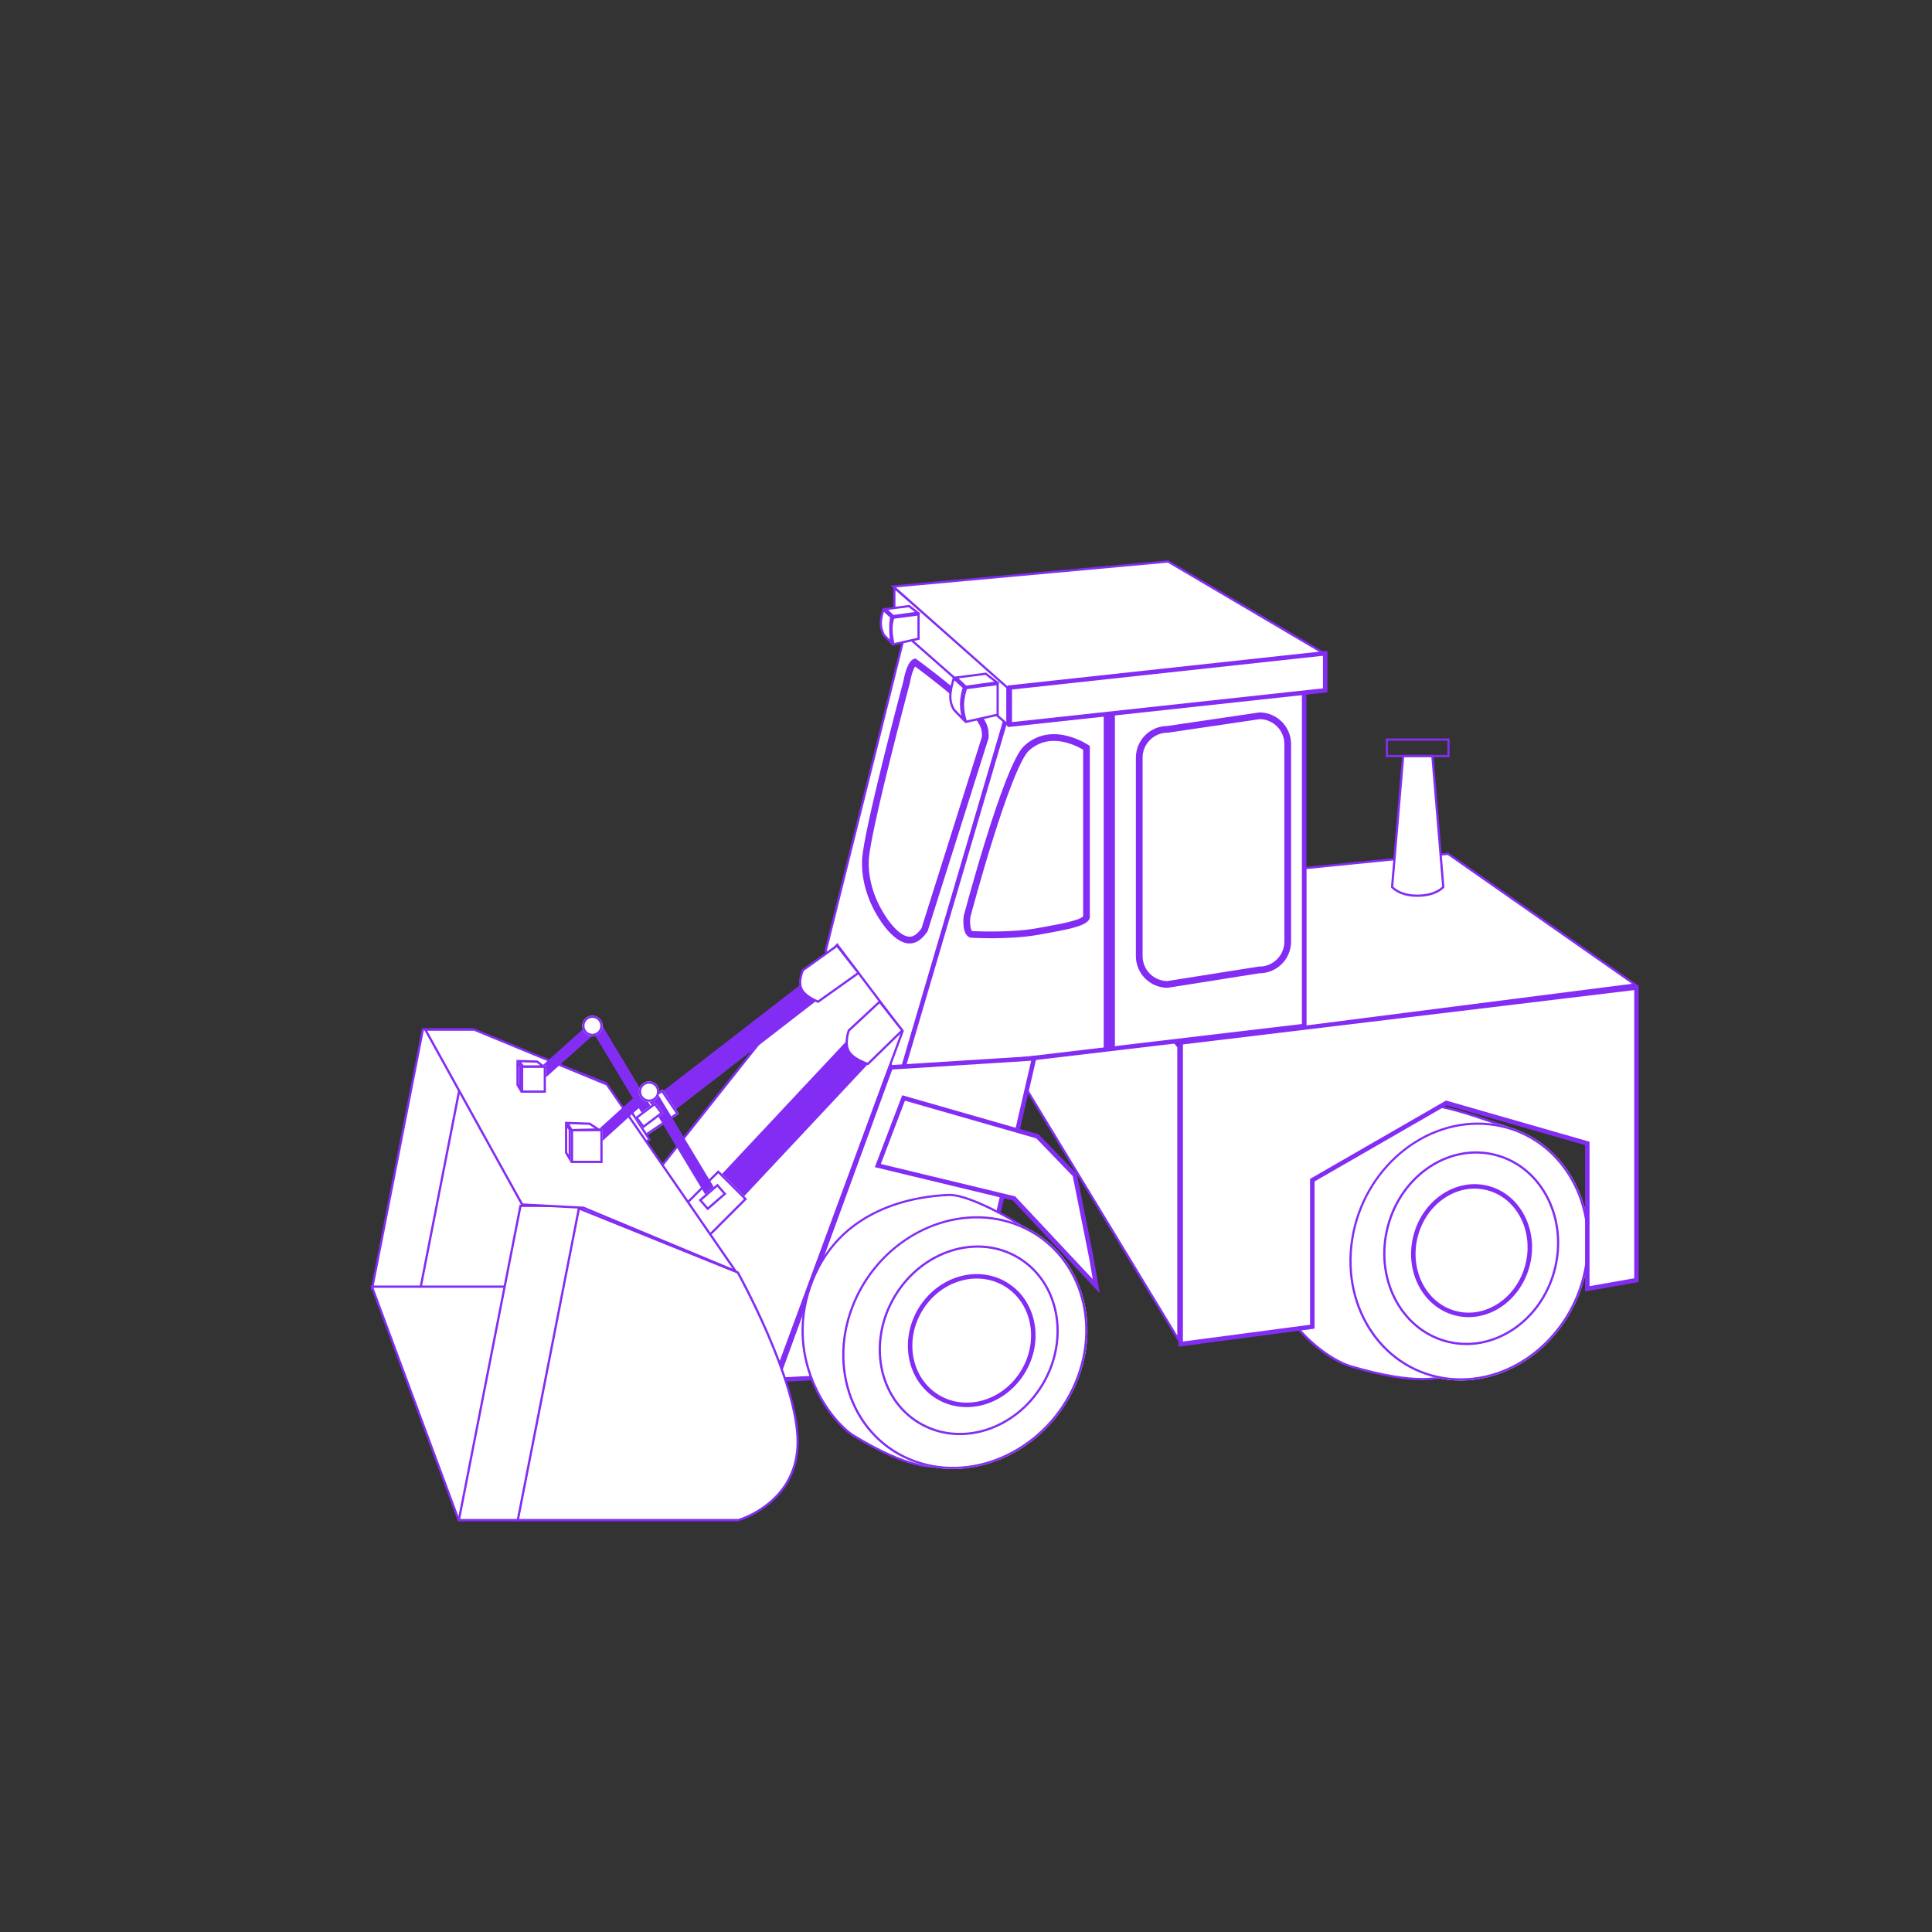 <svg xmlns="http://www.w3.org/2000/svg" xmlns:xlink="http://www.w3.org/1999/xlink" width="862" height="862" viewBox="0 0 862 862">
  <rect x="0" y="0" width="862" height="862" fill="#333333" stroke="none"/>
  <defs>
    <clipPath id="clip-Fadroma-862x862-transperant">
      <rect width="862" height="862"/>
    </clipPath>
  </defs>
  <g id="Fadroma-862x862-transperant" clip-path="url(#clip-Fadroma-862x862-transperant)">
    <g id="Group_125" data-name="Group 125" transform="translate(-981.319 178.836)">
      <g id="Group_124" data-name="Group 124" transform="translate(1146.524 71.177)">
        <g id="Path_172" data-name="Path 172" transform="translate(253.51 121.093) rotate(-17)" fill="#fff">
          <path d="M 36.148 247.919 L 0.515 107.698 L 25.163 1.652 L 74.311 123.094 L 36.148 247.919 Z" stroke="none"/>
          <path d="M 25.292 3.305 L 1.029 107.693 L 36.193 246.064 L 73.781 123.117 L 25.292 3.305 M 25.033 0 L 74.841 123.071 L 36.104 249.774 L 7.62939453125e-06 107.704 L 25.033 0 Z" stroke="none" fill="#832df4"/>
        </g>
        <g id="Path_160" data-name="Path 160" transform="translate(130.782 70.039)" fill="#fff">
          <path d="M 105.478 162.008 L 72.393 104.271 L 110.902 -50.112 L 157.504 -10.919 L 105.478 162.008 Z" stroke="none"/>
          <path d="M 111.193 -49.213 L 72.927 104.197 L 105.334 160.751 L 156.93 -10.748 L 111.193 -49.213 M 110.61 -51.01 L 158.077 -11.09 L 105.622 163.264 L 71.859 104.345 L 110.61 -51.01 Z" stroke="none" fill="#832df4"/>
        </g>
        <g id="Path_161" data-name="Path 161" transform="translate(271.157 64.444)" fill="#fff">
          <path d="M -34.118 164.558 L 14.291 -0.005 L 145.516 -19.667 L 145.516 143.311 L -34.118 164.558 Z" stroke="none"/>
          <path d="M 144.516 -18.506 L 15.071 0.89 L -32.731 163.387 L 144.516 142.423 L 144.516 -18.506 M 146.516 -20.828 L 146.516 144.2 L -35.505 165.729 L 13.512 -0.899 L 146.516 -20.828 Z" stroke="none" fill="#832df4"/>
        </g>
        <g id="Path_163" data-name="Path 163" transform="translate(167.131 20.417)" fill="#fff">
          <path d="M 117.133 52.827 L 66.696 8.447 L 66.696 -8.179 L 117.133 35.603 L 117.133 52.827 Z" stroke="none"/>
          <path d="M 116.633 51.721 L 116.633 35.831 L 67.196 -7.083 L 67.196 8.221 L 116.633 51.721 M 117.633 53.933 L 66.196 8.673 L 66.196 -9.275 L 117.633 35.375 L 117.633 53.933 Z" stroke="none" fill="#832df4"/>
        </g>
        <g id="Path_169" data-name="Path 169" transform="translate(237.972 62.321)" fill="#fff">
          <path d="M 2.664 107.106 C -0.905 107.106 -4.445 103.673 -6.787 100.793 C -9.45 97.516 -11.178 94.214 -11.195 94.181 L -11.223 94.129 L -11.254 94.079 C -11.269 94.054 -12.882 91.439 -14.394 87.321 C -15.278 84.915 -15.955 82.472 -16.408 80.061 C -16.97 77.066 -17.185 74.111 -17.046 71.279 C -16.417 58.444 1.182 -7.463 1.36 -8.127 L 1.381 -8.206 L 1.394 -8.287 C 1.397 -8.31 1.773 -10.709 2.595 -13.048 C 3.448 -15.475 4.335 -16.602 4.991 -16.911 C 7.834 -14.822 21.703 -4.53 28.97 2.701 C 32.46 6.173 34.56 8.872 35.58 11.196 C 36.438 13.15 36.433 14.658 36.426 16.404 C 36.426 16.486 36.425 16.569 36.425 16.652 L 9.341 102.478 C 8.235 104.114 7.072 105.332 5.881 106.1 C 4.833 106.777 3.78 107.106 2.664 107.106 Z" stroke="none"/>
          <path d="M 5.122 -14.95 C 4.756 -14.391 4.266 -13.413 3.772 -11.829 C 3.163 -9.88 2.879 -8.075 2.876 -8.059 L 2.851 -7.898 L 2.809 -7.74 C 2.765 -7.573 -1.69 9.094 -6.165 27.146 C -13.599 57.135 -15.37 67.738 -15.547 71.352 C -15.849 77.502 -14.336 83.109 -13.013 86.73 C -11.571 90.678 -10.03 93.205 -9.979 93.287 L -9.922 93.377 L -9.866 93.487 C -9.849 93.519 -8.146 96.761 -5.564 99.919 C -2.566 103.586 0.356 105.606 2.664 105.606 C 3.483 105.606 4.269 105.355 5.068 104.84 C 6.047 104.208 7.024 103.192 7.977 101.814 L 34.926 16.418 C 34.926 16.412 34.926 16.405 34.926 16.398 C 34.932 14.694 34.937 13.462 34.207 11.799 C 33.277 9.682 31.218 7.054 27.912 3.764 C 21.367 -2.748 9.359 -11.807 5.122 -14.95 M 5.356 -18.503 C 5.356 -18.503 21.768 -6.582 30.028 1.637 C 38.289 9.857 37.925 12.974 37.925 16.884 L 10.707 103.133 C 8.076 107.11 5.32 108.606 2.664 108.606 C -5.388 108.606 -12.526 94.873 -12.526 94.873 C -12.526 94.873 -19.182 84.206 -18.544 71.205 C -17.9 58.061 -0.089 -8.515 -0.089 -8.515 C -0.089 -8.515 1.446 -18.503 5.356 -18.503 Z" stroke="none" fill="#832df4"/>
        </g>
        <g id="Path_164" data-name="Path 164" transform="translate(218.117 -11.86)" fill="#fff">
          <path d="M 67.644 69.979 L 15.227 23.535 L 137.827 12.373 L 207.834 53.62 L 67.644 69.979 Z" stroke="none"/>
          <path d="M 137.712 12.885 L 16.424 23.928 L 67.809 69.457 L 206.298 53.296 L 137.712 12.885 M 137.942 11.86 L 209.369 53.944 L 67.48 70.502 L 14.029 23.142 L 137.942 11.86 Z" stroke="none" fill="#832df4"/>
        </g>
        <g id="Group_122" data-name="Group 122" transform="translate(258.291 40.346)">
          <path id="Path_191" data-name="Path 191" d="M0,0V150.715" transform="translate(71.437 26.74)" fill="none" stroke="#832df4" stroke-width="5"/>
          <g id="Path_165" data-name="Path 165" transform="translate(-86.612 63.862)" fill="#fff">
            <path d="M 92.818 -33.306 L 88.813 -37.474 C 88.645 -37.711 87.112 -39.971 87.112 -43.39 C 87.112 -46.26 88.178 -50.008 88.664 -51.568 L 93.19 -47.419 C 92.856 -46.455 91.935 -43.491 91.935 -40.111 C 91.935 -37.645 92.425 -35.014 92.818 -33.306 Z" stroke="none"/>
            <path d="M 88.912 -50.662 C 88.391 -48.876 87.612 -45.807 87.612 -43.39 C 87.612 -40.223 88.988 -38.101 89.2 -37.793 L 91.975 -34.904 C 91.687 -36.458 91.435 -38.326 91.435 -40.111 C 91.435 -43.251 92.213 -46.044 92.613 -47.27 L 88.912 -50.662 M 88.428 -52.463 L 93.773 -47.562 C 93.773 -47.562 92.435 -44.104 92.435 -40.111 C 92.435 -36.118 93.773 -31.589 93.773 -31.589 L 88.428 -37.153 C 88.428 -37.153 86.612 -39.562 86.612 -43.39 C 86.612 -47.217 88.428 -52.463 88.428 -52.463 Z" stroke="none" fill="#832df4"/>
          </g>
          <g id="Path_162" data-name="Path 162" transform="translate(6.42 1.154)" fill="#fff">
            <path d="M 20.611 31.779 L 20.611 15.233 L 161.338 -0.04 L 161.338 16.506 L 20.611 31.779 Z" stroke="none"/>
            <path d="M 160.338 1.074 L 21.611 16.13 L 21.611 30.664 L 160.338 15.608 L 160.338 1.074 M 162.338 -1.154 L 162.338 17.403 L 19.611 32.893 L 19.611 14.336 L 162.338 -1.154 Z" stroke="none" fill="#832df4"/>
          </g>
          <g id="Path_166" data-name="Path 166" transform="translate(7.144 35.089)" fill="#fff">
            <path d="M 0.342 -3.401 C -0.028 -4.508 -0.993 -7.692 -0.993 -10.837 C -0.993 -14.122 0.055 -17.456 0.386 -18.426 L 14.483 -20.259 L 14.483 -6.563 L 0.342 -3.401 Z" stroke="none"/>
            <path d="M 13.983 -19.69 L 0.762 -17.971 C 0.368 -16.761 -0.493 -13.777 -0.493 -10.837 C -0.493 -8.101 0.258 -5.325 0.678 -3.989 L 13.983 -6.964 L 13.983 -19.69 M 14.983 -20.828 L 14.983 -6.163 L 0.017 -2.816 C 0.017 -2.816 -1.493 -6.821 -1.493 -10.837 C -1.493 -14.854 0.017 -18.883 0.017 -18.883 L 14.983 -20.828 Z" stroke="none" fill="#832df4"/>
          </g>
          <g id="Path_167" data-name="Path 167" transform="translate(4.848 -2.386)" fill="#fff">
            <path d="M 2.575 18.432 L -1.766 14.336 L 11.483 12.63 L 16.511 16.518 L 2.575 18.432 Z" stroke="none"/>
            <path d="M 11.341 13.152 L -0.655 14.697 L 2.744 17.904 L 15.263 16.185 L 11.341 13.152 M 11.625 12.108 L 17.759 16.852 L 2.406 18.96 L -2.878 13.975 L 11.625 12.108 Z" stroke="none" fill="#832df4"/>
          </g>
        </g>
        <g id="Group_123" data-name="Group 123" transform="translate(0 19.881)">
          <g id="Path_183" data-name="Path 183" transform="translate(53.997 194.642)" fill="#fff">
            <path d="M 51.273 110.175 L -32.604 110.175 L -9.4 -5.049 L 50.996 18.698 C 51.734 20.004 57.056 29.518 62.313 41.368 C 65.62 48.823 68.254 55.729 70.143 61.895 C 72.496 69.579 73.689 76.12 73.689 81.337 C 73.689 86.51 72.513 91.242 70.193 95.401 C 68.336 98.731 65.743 101.709 62.487 104.25 C 57.233 108.35 51.904 109.99 51.273 110.175 Z" stroke="none"/>
            <path d="M -9.027 -4.365 L -31.993 109.675 L 51.201 109.675 C 52.043 109.423 57.113 107.801 62.152 103.877 C 65.362 101.377 67.917 98.45 69.746 95.176 C 72.031 91.088 73.189 86.432 73.189 81.337 C 73.189 76.17 72.004 69.68 69.666 62.046 C 67.784 55.9 65.158 49.015 61.86 41.58 C 56.782 30.133 51.642 20.868 50.647 19.099 L -9.027 -4.365 M -9.772 -5.732 L 51.343 18.298 C 51.343 18.298 74.189 58.242 74.189 81.337 C 74.189 104.431 51.343 110.675 51.343 110.675 L -33.214 110.675 L -9.772 -5.732 Z" stroke="none" fill="#832df4"/>
          </g>
          <g id="Path_165-2" data-name="Path 165" transform="translate(140.315 53.816)" fill="#fff">
            <path d="M 92.091 -37.02 L 88.83 -40.414 C 88.636 -40.777 87.477 -43.051 87.477 -45.73 C 87.477 -47.904 88.233 -50.404 88.639 -51.587 L 92.174 -48.347 C 92.018 -47.707 91.704 -46.103 91.704 -43.596 C 91.704 -41.48 91.933 -38.691 92.091 -37.02 Z" stroke="none"/>
            <path d="M 88.873 -50.694 C 88.476 -49.414 87.977 -47.461 87.977 -45.73 C 87.977 -43.284 88.995 -41.18 89.239 -40.71 L 91.466 -38.393 C 91.334 -39.987 91.204 -41.968 91.204 -43.596 C 91.204 -45.827 91.451 -47.372 91.622 -48.174 L 88.873 -50.694 M 88.424 -52.463 L 92.735 -48.51 C 92.735 -48.51 92.204 -46.816 92.204 -43.596 C 92.204 -40.375 92.735 -35.629 92.735 -35.629 L 88.424 -40.116 C 88.424 -40.116 86.977 -42.643 86.977 -45.73 C 86.977 -48.816 88.424 -52.463 88.424 -52.463 Z" stroke="none" fill="#832df4"/>
          </g>
          <g id="Path_166-2" data-name="Path 166" transform="translate(233.038 24.489)" fill="#fff">
            <path d="M 0.391 -6.899 C 0.134 -8.101 -0.497 -11.311 -0.497 -13.827 C -0.497 -16.308 0.116 -18.156 0.364 -18.801 L 11.581 -20.259 L 11.581 -9.401 L 0.391 -6.899 Z" stroke="none"/>
            <path d="M 11.081 -19.69 L 0.728 -18.344 C 0.459 -17.57 0.003 -15.944 0.003 -13.827 C 0.003 -11.646 0.489 -8.921 0.777 -7.498 L 11.081 -9.802 L 11.081 -19.69 M 12.081 -20.828 L 12.081 -9.001 L 0.011 -6.302 C 0.011 -6.302 -0.997 -10.587 -0.997 -13.827 C -0.997 -17.066 0.011 -19.259 0.011 -19.259 L 12.081 -20.828 Z" stroke="none" fill="#832df4"/>
          </g>
          <g id="Path_167-2" data-name="Path 167" transform="translate(231.741 -12.108)" fill="#fff">
            <path d="M 1.553 17.106 L -1.766 13.975 L 8.676 12.63 L 12.517 15.6 L 1.553 17.106 Z" stroke="none"/>
            <path d="M 8.535 13.152 L -0.655 14.336 L 1.722 16.578 L 11.269 15.267 L 8.535 13.152 M 8.818 12.108 L 13.766 15.933 L 1.383 17.634 L -2.878 13.613 L 8.818 12.108 Z" stroke="none" fill="#832df4"/>
          </g>
          <g id="Path_176" data-name="Path 176" transform="translate(-8.197 194.884)" fill="#fff">
            <path d="M 176.958 181.635 L 125.376 71.627 L 216.52 -43.251 L 245.687 -4.675 L 176.958 181.635 Z" stroke="none"/>
            <path d="M 176.903 180.339 L 245.124 -4.592 L 216.511 -42.434 L 125.961 71.695 L 176.903 180.339 M 177.014 182.93 L 124.792 71.558 L 216.53 -44.067 L 246.251 -4.759 L 177.014 182.93 Z" stroke="none" fill="#832df4"/>
          </g>
          <g id="Path_178" data-name="Path 178" transform="translate(0.192 190.419)" fill="#fff">
            <path d="M 22.164 114.624 L 0.608 114.624 L 23.3 -1.102 L 44.857 -1.102 L 22.164 114.624 Z" stroke="none"/>
            <path d="M 23.712 -0.602 L 1.215 114.124 L 21.753 114.124 L 44.249 -0.602 L 23.712 -0.602 M 22.889 -1.602 L 45.464 -1.602 L 22.576 115.124 L -7.62939453125e-06 115.124 L 22.889 -1.602 Z" stroke="none" fill="#832df4"/>
          </g>
          <g id="Path_179" data-name="Path 179" transform="translate(9.476 323.623)" fill="#fff">
            <path d="M 153.612 84.696 L 29.972 84.696 L -8.757 -19.452 L 83.905 -19.452 L 153.612 84.696 Z" stroke="none"/>
            <path d="M -8.037 -18.952 L 30.32 84.196 L 152.676 84.196 L 83.638 -18.952 L -8.037 -18.952 M -9.476 -19.952 L 84.172 -19.952 L 154.549 85.196 L 29.625 85.196 L -9.476 -19.952 Z" stroke="none" fill="#832df4"/>
          </g>
          <g id="Path_177" data-name="Path 177" transform="translate(201.522 210.457)" fill="#fff">
            <path d="M -20.233 135.315 L 30.65 -4.127 L 94.627 -8.167 L 62.529 131 L -20.233 135.315 Z" stroke="none"/>
            <path d="M 93.351 -7.084 L 31.365 -3.17 L -18.776 134.238 L 61.725 130.041 L 93.351 -7.084 M 95.903 -9.249 L 63.334 131.96 L -21.691 136.392 L 29.934 -5.084 L 95.903 -9.249 Z" stroke="none" fill="#832df4"/>
          </g>
          <g id="Path_182" data-name="Path 182" transform="translate(98.215 274.223)" fill="#fff">
            <path d="M 66.059 134.097 L -32.607 134.097 L -5.299 -5.042 L 65.779 23.633 C 66.58 25.088 72.877 36.616 79.095 51 C 82.983 59.991 86.079 68.32 88.299 75.758 C 91.067 85.032 92.471 92.929 92.471 99.23 C 92.471 105.487 91.084 111.211 88.349 116.242 C 86.159 120.269 83.104 123.868 79.267 126.94 C 73.055 131.913 66.756 133.888 66.059 134.097 Z" stroke="none"/>
            <path d="M -4.924 -4.352 L -31.999 133.597 L 65.985 133.597 C 66.925 133.309 72.999 131.326 78.983 126.526 C 82.76 123.497 85.767 119.95 87.92 115.984 C 90.608 111.031 91.971 105.395 91.971 99.23 C 91.971 92.978 90.575 85.131 87.822 75.906 C 85.608 68.488 82.519 60.178 78.64 51.207 C 72.613 37.265 66.511 26.007 65.426 24.03 L -4.924 -4.352 M -5.673 -5.732 L 66.13 23.236 C 66.13 23.236 92.971 71.389 92.971 99.23 C 92.971 127.07 66.13 134.597 66.13 134.597 L -33.214 134.597 L -5.673 -5.732 Z" stroke="none" fill="#832df4"/>
          </g>
          <g id="Path_185" data-name="Path 185" transform="translate(38.919 269.213)" fill="#fff">
            <path d="M 26.899 139.107 L 0.608 139.107 L 28.101 -1.102 L 54.393 -1.102 L 26.899 139.107 Z" stroke="none"/>
            <path d="M 28.512 -0.602 L 1.215 138.607 L 26.488 138.607 L 53.785 -0.602 L 28.512 -0.602 M 27.689 -1.602 L 55 -1.602 L 27.311 139.607 L 0 139.607 L 27.689 -1.602 Z" stroke="none" fill="#832df4"/>
          </g>
          <path id="Path_186" data-name="Path 186" d="M2.723,0H64.879L85.652,12l17.16,33.234,5.694,11.785L62.447,29.494,0,32.152Z" transform="translate(235.323 219.237) rotate(16)" fill="#fff" stroke="#832df4" stroke-width="2"/>
        </g>
        <g id="Path_174" data-name="Path 174" transform="matrix(0.966, 0, -0.058, 0.974, 402.346, 240.77)" fill="#fff">
          <path d="M 77.018 127.861 C 73.171 127.861 68.708 127.453 63.753 126.648 C 57.619 125.651 50.696 124.037 43.175 121.852 C 39.562 120.726 34.929 118.3 30.464 115.194 C 25.055 111.432 19.95 106.751 15.701 101.659 C 10.556 95.493 6.648 88.763 4.085 81.658 C 1.091 73.355 -0.036 64.577 0.738 55.566 C 1.136 50.923 2.053 46.446 3.464 42.26 C 4.768 38.392 6.525 34.677 8.685 31.218 C 12.453 25.187 17.546 19.759 23.825 15.085 C 28.723 11.439 34.355 8.237 40.564 5.568 C 44.629 3.822 48.778 2.361 53.25 1.102 C 54.67 0.703 56.537 0.5 58.799 0.5 C 64.285 0.5 72.147 1.674 82.167 3.991 C 90.722 5.968 106.768 11.6 109.529 12.577 L 86.459 126.562 C 85.74 126.871 82.971 127.861 77.018 127.861 Z" stroke="none"/>
          <path d="M 58.799 1 C 56.583 1 54.762 1.196 53.385 1.584 C 48.935 2.836 44.806 4.29 40.762 6.028 C 34.588 8.681 28.99 11.863 24.124 15.486 C 17.895 20.123 12.843 25.505 9.109 31.483 C 6.969 34.909 5.229 38.589 3.938 42.419 C 2.54 46.568 1.631 51.006 1.236 55.609 C 0.469 64.547 1.586 73.254 4.556 81.488 C 7.098 88.539 10.978 95.217 16.085 101.339 C 20.306 106.397 25.377 111.047 30.75 114.784 C 35.172 117.86 39.753 120.261 43.319 121.373 C 50.818 123.552 57.72 125.161 63.833 126.154 C 68.761 126.955 73.198 127.361 77.018 127.361 C 82.358 127.361 85.076 126.557 86.022 126.199 L 108.953 12.904 C 105.292 11.614 90.23 6.367 82.054 4.478 C 72.071 2.17 64.247 1 58.799 1 M 58.799 0 C 65.31 0 74.202 1.636 82.279 3.504 C 91.75 5.692 110.106 12.251 110.106 12.251 L 86.899 126.907 C 86.899 126.907 84.31 128.361 77.018 128.361 C 70.273 128.361 59.504 127.118 43.031 122.33 C 29.531 118.129 -3.108 94.532 0.239 55.523 C 3.587 16.515 41.366 3.927 53.114 0.621 C 54.651 0.189 56.588 0 58.799 0 Z" stroke="none" fill="#832df4"/>
        </g>
        <g id="Ellipse_5" data-name="Ellipse 5" transform="matrix(0.965, 0.101, -0.152, 0.968, 446.616, 245.593)" fill="#fff" stroke="#832df4" stroke-width="1">
          <ellipse cx="54.622" cy="59.173" rx="54.622" ry="59.173" stroke="none"/>
          <ellipse cx="54.622" cy="59.173" rx="54.122" ry="58.673" fill="none"/>
        </g>
        <g id="Path_168" data-name="Path 168" transform="translate(289.434 72.128) rotate(16)" fill="#fff">
          <path d="M 5.585 96.969 C 4.255 96.856 3.292 95.16 2.711 93.729 C 2.021 92.028 1.71 90.281 1.644 89.883 C 1.615 88.431 1.298 71.646 1.713 53.87 C 1.966 43.019 2.438 33.932 3.116 26.859 C 4.149 16.074 5.478 11.969 6.411 10.425 C 8.387 7.153 11.06 4.747 14.355 3.274 C 16.987 2.097 20.026 1.5 23.387 1.5 C 27.356 1.5 30.705 2.336 32.116 2.749 L 52.809 74.915 L 52.835 75.005 L 52.873 75.092 C 52.95 75.272 53.131 75.694 52.513 76.558 C 51.944 77.353 50.869 78.283 49.317 79.323 C 46.133 81.457 41.297 83.841 35.698 86.602 C 35.146 86.874 34.586 87.15 34.019 87.43 C 22.865 92.941 7.433 96.548 5.585 96.969 Z" stroke="none"/>
          <path d="M 23.387 3 C 20.238 3 17.405 3.553 14.968 4.643 C 11.957 5.989 9.51 8.196 7.695 11.2 C 6.997 12.355 5.669 15.943 4.609 26.998 C 3.935 34.033 3.465 43.083 3.213 53.895 C 2.807 71.276 3.102 87.713 3.142 89.743 C 3.227 90.232 3.521 91.751 4.118 93.205 C 4.708 94.645 5.285 95.268 5.585 95.43 C 8.45 94.764 22.853 91.274 33.355 86.085 C 33.922 85.805 34.482 85.529 35.035 85.256 C 39.826 82.894 43.964 80.853 47.026 79.001 C 48.524 78.094 49.679 77.279 50.459 76.577 C 51.072 76.025 51.32 75.665 51.415 75.495 L 51.367 75.328 L 30.907 3.974 C 29.315 3.565 26.547 3 23.387 3 M 23.387 -7.62939453125e-06 C 28.951 -7.62939453125e-06 33.336 1.561 33.336 1.561 L 54.251 74.501 C 55.968 78.506 46.815 82.781 34.684 88.775 C 22.552 94.768 5.725 98.475 5.725 98.475 C 1.368 98.475 0.147 90.015 0.147 90.015 C 0.147 90.015 -1.336 20.349 5.127 9.649 C 9.831 1.862 17.312 -7.62939453125e-06 23.387 -7.62939453125e-06 Z" stroke="none" fill="#832df4"/>
        </g>
        <g id="Path_170" data-name="Path 170" transform="translate(347.363 72.595)" fill="#fff">
          <path d="M 8.274 116.62 C 4.935 116.591 1.8 115.277 -0.564 112.912 C -2.956 110.521 -4.273 107.341 -4.273 103.96 L -4.273 15.452 C -4.273 12.07 -2.956 8.891 -0.564 6.499 C 1.827 4.108 5.007 2.791 8.389 2.791 L 8.499 2.791 L 8.608 2.775 L 49.426 -3.249 C 52.768 -3.222 55.906 -1.908 58.272 0.458 C 60.663 2.85 61.98 6.029 61.98 9.411 L 61.98 97.478 C 61.98 100.86 60.663 104.039 58.272 106.431 C 55.88 108.822 52.701 110.139 49.319 110.139 L 49.201 110.139 L 49.084 110.157 L 8.274 116.62 Z" stroke="none"/>
          <path d="M 49.526 -1.748 L 8.827 4.259 L 8.609 4.291 L 8.389 4.291 C 5.407 4.291 2.605 5.452 0.496 7.56 C -1.612 9.668 -2.773 12.471 -2.773 15.452 L -2.773 103.96 C -2.773 106.941 -1.612 109.744 0.496 111.852 C 2.552 113.907 5.268 115.062 8.166 115.119 L 48.85 108.676 L 49.083 108.639 L 49.319 108.639 C 52.3 108.639 55.103 107.478 57.211 105.37 C 59.319 103.262 60.48 100.459 60.48 97.478 L 60.48 9.411 C 60.48 6.43 59.319 3.627 57.211 1.519 C 55.152 -0.54 52.43 -1.695 49.526 -1.748 M 49.319 -4.75 C 57.14 -4.75 63.48 1.59 63.48 9.411 L 63.48 97.478 C 63.48 105.299 57.14 111.639 49.319 111.639 L 8.389 118.121 C 0.568 118.121 -5.773 111.781 -5.773 103.96 L -5.773 15.452 C -5.773 7.631 0.568 1.291 8.389 1.291 L 49.319 -4.75 Z" stroke="none" fill="#832df4"/>
        </g>
        <path id="Path_180" data-name="Path 180" d="M45.256.186-39.818,91" transform="translate(186.795 203.642)" fill="none" stroke="#832df4" stroke-width="14"/>
        <path id="Path_181" data-name="Path 181" d="M152.224,1.057,59.215,73.007" transform="translate(60.72 178.364)" fill="none" stroke="#832df4" stroke-width="10"/>
        <g id="Path_171" data-name="Path 171" transform="translate(360.579 217.979)" fill="#fff">
          <path d="M 1 131.695 L 1 -2.885 L 204.353 -27.373 L 204.353 103.168 L 182.422 107.038 L 182.422 42.917 L 182.422 42.164 L 181.698 41.956 L 119.933 24.232 L 119.526 24.115 L 119.158 24.326 L 60.227 58.278 L 59.726 58.566 L 59.726 59.144 L 59.726 123.941 L 1 131.695 Z" stroke="none"/>
          <path d="M 203.353 -26.245 L 2 -1.998 L 2 130.554 L 58.726 123.064 L 58.726 59.144 L 58.726 57.989 L 59.728 57.412 L 118.659 23.46 L 119.394 23.036 L 120.209 23.27 L 181.974 40.995 L 183.422 41.41 L 183.422 42.917 L 183.422 105.846 L 203.353 102.329 L 203.353 -26.245 M 205.353 -28.501 L 205.353 104.007 L 181.422 108.23 L 181.422 42.917 L 119.658 25.193 L 60.726 59.144 L 60.726 124.818 L -1.52587890625e-05 132.836 L -1.52587890625e-05 -3.772 L 205.353 -28.501 Z" stroke="none" fill="#832df4"/>
        </g>
        <g id="Rectangle_9" data-name="Rectangle 9" transform="translate(130.936 296.402) rotate(-45)" fill="#fff" stroke="#832df4" stroke-width="1">
          <rect width="34.391" height="18.207" stroke="none"/>
          <rect x="0.5" y="0.5" width="33.391" height="17.207" fill="none"/>
        </g>
        <g id="Rectangle_10" data-name="Rectangle 10" transform="translate(108.535 250.764) rotate(-34)" fill="#fff" stroke="#832df4" stroke-width="1">
          <rect width="26.299" height="13.15" stroke="none"/>
          <rect x="0.5" y="0.5" width="25.299" height="12.15" fill="none"/>
        </g>
        <line id="Line_3" data-name="Line 3" x2="18.207" y2="28.322" transform="translate(110.183 265.875) rotate(-11)" fill="none" stroke="#832df4" stroke-width="7" opacity="0.996"/>
        <g id="Path_188" data-name="Path 188" transform="matrix(0.839, -0.545, 0.545, 0.839, 89.437, 260.646)" fill="#fff">
          <path d="M 30.64 17.241 L 5.878 17.241 C 5.592 17.14 4.366 16.657 3.17 15.463 C 2.377 14.671 1.75 13.724 1.306 12.646 C 0.747 11.289 0.476 9.717 0.502 7.974 C 0.527 6.24 0.826 4.768 1.389 3.6 C 1.83 2.686 2.434 1.954 3.185 1.424 C 4.475 0.513 5.782 0.5 5.795 0.5 L 30.64 0.5 L 30.64 9.371 L 30.64 17.241 Z" stroke="none"/>
          <path d="M 5.797 1 C 5.763 1.001 4.584 1.029 3.434 1.861 C 1.863 2.996 1.045 5.055 1.002 7.982 C 0.958 10.975 1.794 13.361 3.489 15.074 C 4.535 16.133 5.612 16.605 5.967 16.741 L 30.14 16.741 L 30.14 9.371 L 30.14 1 L 5.797 1 M 5.795 1.9073486328125e-06 C 5.796 1.9073486328125e-06 5.796 3.814697265625e-06 5.796 3.814697265625e-06 L 31.14 3.814697265625e-06 L 31.14 9.371 L 31.14 17.741 L 5.796 17.741 C 5.796 17.741 -0.116 15.968 0.002 7.967 C 0.118 0.034 5.699 1.9073486328125e-06 5.795 1.9073486328125e-06 Z" stroke="none" fill="#832df4"/>
        </g>
      </g>
      <g id="Path_173" data-name="Path 173" transform="translate(1599.742 202.484)" fill="#fff">
        <path d="M -35.971 76.749 L -35.971 5.99 L 27.644 -0.383 L 111.045 57.946 L -35.971 76.749 Z" stroke="none"/>
        <path d="M 27.51 0.133 L -35.471 6.442 L -35.471 76.181 L 109.698 57.614 L 27.51 0.133 M 27.779 -0.899 L 112.392 58.277 L -36.471 77.317 L -36.471 5.537 L 27.779 -0.899 Z" stroke="none" fill="#832df4"/>
      </g>
      <g id="Ellipse_6" data-name="Ellipse 6" transform="matrix(0.966, 0.259, -0.259, 0.966, 1611.379, 325.984)" fill="#fff" stroke="#832df4" stroke-width="1">
        <ellipse cx="38.943" cy="43.495" rx="38.943" ry="43.495" stroke="none"/>
        <ellipse cx="38.943" cy="43.495" rx="38.443" ry="42.995" fill="none"/>
      </g>
      <g id="Path_175" data-name="Path 175" transform="matrix(0.941, 0.235, -0.289, 0.932, 1358.826, 341.783)" fill="#fff">
        <path d="M 70.878 124.363 C 67.341 124.363 63.237 123.966 58.681 123.184 C 53.039 122.214 46.67 120.645 39.752 118.52 C 36.432 117.427 32.174 115.07 28.069 112.052 C 23.093 108.393 18.397 103.842 14.489 98.891 C 9.754 92.893 6.158 86.348 3.8 79.436 C 1.044 71.359 0.007 62.818 0.719 54.051 C 1.425 45.351 3.886 37.381 8.033 30.364 C 11.499 24.5 16.185 19.222 21.96 14.677 C 26.465 11.132 31.644 8.019 37.355 5.425 C 41.093 3.727 44.91 2.307 49.022 1.084 C 50.324 0.696 52.036 0.5 54.111 0.5 C 59.154 0.5 66.385 1.642 75.601 3.894 C 83.452 5.812 98.165 11.268 100.757 12.238 L 79.526 123.111 C 78.852 123.415 76.309 124.363 70.878 124.363 Z" stroke="none"/>
        <path d="M 54.111 1 C 52.084 1 50.42 1.189 49.165 1.563 C 45.074 2.78 41.279 4.192 37.562 5.88 C 31.888 8.458 26.742 11.55 22.269 15.07 C 16.543 19.576 11.898 24.807 8.464 30.618 C 4.355 37.57 1.917 45.467 1.217 54.091 C 0.511 62.789 1.539 71.262 4.273 79.275 C 6.613 86.132 10.182 92.628 14.881 98.581 C 18.763 103.498 23.425 108.017 28.365 111.649 C 32.427 114.635 36.632 116.966 39.903 118.044 C 46.799 120.162 53.146 121.726 58.766 122.691 C 63.294 123.469 67.369 123.863 70.878 123.863 C 75.717 123.863 78.201 123.103 79.086 122.754 L 100.186 12.558 C 96.756 11.281 82.974 6.21 75.482 4.38 C 66.305 2.137 59.114 1 54.111 1 M 54.111 -7.62939453125e-06 C 60.103 -7.62939453125e-06 68.286 1.592 75.719 3.408 C 84.435 5.537 101.327 11.917 101.327 11.917 L 79.971 123.449 C 79.971 123.449 77.588 124.863 70.878 124.863 C 64.671 124.863 54.76 123.654 39.6 118.997 C 27.177 114.91 -2.86 91.956 0.22 54.01 C 3.301 16.065 38.068 3.82 48.88 0.604 C 50.294 0.184 52.076 -7.62939453125e-06 54.111 -7.62939453125e-06 Z" stroke="none" fill="#832df4"/>
      </g>
      <g id="Ellipse_7" data-name="Ellipse 7" transform="matrix(0.912, 0.332, -0.382, 0.902, 1384.586, 348.691)" fill="#fff" stroke="#832df4" stroke-width="1">
        <ellipse cx="54.622" cy="59.173" rx="54.622" ry="59.173" stroke="none"/>
        <ellipse cx="54.622" cy="59.173" rx="54.122" ry="58.673" fill="none"/>
      </g>
      <g id="Ellipse_8" data-name="Ellipse 8" transform="matrix(0.856, 0.514, -0.515, 0.857, 1402.591, 361.87)" fill="#fff" stroke="#832df4" stroke-width="1">
        <ellipse cx="38.943" cy="43.495" rx="38.943" ry="43.495" stroke="none"/>
        <ellipse cx="38.943" cy="43.495" rx="38.443" ry="42.995" fill="none"/>
      </g>
      <g id="Path_184" data-name="Path 184" transform="translate(1193.27 282.377)" fill="#fff">
        <path d="M 116.241 105.937 L 48.419 77.676 L 48.34 77.643 L 48.253 77.639 L 21.018 76.21 L -22.171 -1.809 L -0.351 -1.809 L 58.821 22.627 L 116.241 105.937 Z" stroke="none"/>
        <path d="M -21.322 -1.309 L 21.321 75.725 L 48.28 77.139 L 48.452 77.148 L 48.612 77.215 L 114.865 104.822 L 58.494 23.032 L -0.451 -1.309 L -21.322 -1.309 M -23.019 -2.309 L -0.252 -2.309 L 59.149 22.221 L 117.616 107.052 L 48.227 78.138 L 20.715 76.695 L -23.019 -2.309 Z" stroke="none" fill="#832df4"/>
      </g>
      <g id="Path_189" data-name="Path 189" transform="translate(1353.142 279.328) rotate(-30)" fill="#fff">
        <path d="M 5.1 22.019 C 4.201 21.027 0.5 16.71 0.5 12.918 C 0.5 8.974 4.523 5.378 5.165 4.83 L 23.506 0.609 L 25.815 16.75 L 5.1 22.019 Z" stroke="none"/>
        <path d="M 23.088 1.219 L 5.397 5.29 C 5.036 5.605 4.145 6.422 3.254 7.555 C 2.225 8.862 1 10.853 1 12.918 C 1 14.573 1.788 16.632 3.28 18.871 C 4.047 20.021 4.823 20.952 5.27 21.46 L 25.256 16.376 L 23.088 1.219 M 23.924 -1.9073486328125e-06 L 26.373 17.124 L 4.935 22.577 C 4.935 22.577 0 17.47 0 12.918 C 0 8.366 4.935 4.37 4.935 4.37 L 23.924 -1.9073486328125e-06 Z" stroke="none" fill="#832df4"/>
      </g>
      <g id="Path_190" data-name="Path 190" transform="matrix(0.899, -0.438, 0.438, 0.899, 1333.655, 252.765)" fill="#fff">
        <path d="M 4.685 19.333 C 3.869 18.433 0.5 14.505 0.5 11.061 C 0.5 7.519 4.081 4.283 4.72 3.734 L 23.228 0.574 L 26.48 15.698 L 4.685 19.333 Z" stroke="none"/>
        <path d="M 22.84 1.147 L 4.941 4.203 C 4.593 4.51 3.816 5.233 3.037 6.224 C 1.353 8.363 1 10.035 1 11.061 C 1 14.119 3.866 17.648 4.875 18.795 L 25.881 15.291 L 22.84 1.147 M 23.616 0 L 27.079 16.106 L 4.502 19.871 C 4.502 19.871 1.9073486328125e-06 15.213 1.9073486328125e-06 11.061 C 1.9073486328125e-06 6.909 4.502 3.264 4.502 3.264 L 23.616 0 Z" stroke="none" fill="#832df4"/>
      </g>
      <path id="Path_192" data-name="Path 192" d="M32.337,60.56,2.735,11.337" transform="translate(1266.901 294.166)" fill="none" stroke="#832df4" stroke-width="5"/>
      <line id="Line_5" data-name="Line 5" x1="32.368" y2="29.334" transform="translate(1240.57 306.174)" fill="none" stroke="#832df4" stroke-width="5"/>
      <path id="Path_193" data-name="Path 193" d="M28.552,54.267,2.735,11.337" transform="translate(1242.955 265.057)" fill="none" stroke="#832df4" stroke-width="5"/>
      <g id="Rectangle_12" data-name="Rectangle 12" transform="matrix(0.799, -0.602, 0.602, 0.799, 1264.646, 319.742)" fill="#fff" stroke="#832df4" stroke-width="1">
        <rect width="11.127" height="6.069" stroke="none"/>
        <rect x="0.5" y="0.5" width="10.127" height="5.069" fill="none"/>
      </g>
      <path id="Path_194" data-name="Path 194" d="M28.023.507,0,25.578" transform="translate(1220.34 276.984)" fill="none" stroke="#832df4" stroke-width="5"/>
      <g id="Ellipse_9" data-name="Ellipse 9" transform="translate(1241.076 274.311)" fill="#fff" stroke="#832df4" stroke-width="1">
        <circle cx="4.552" cy="4.552" r="4.552" stroke="none"/>
        <circle cx="4.552" cy="4.552" r="4.052" fill="none"/>
      </g>
      <g id="Ellipse_10" data-name="Ellipse 10" transform="translate(1266.364 303.645)" fill="#fff" stroke="#832df4" stroke-width="1">
        <circle cx="4.552" cy="4.552" r="4.552" stroke="none"/>
        <circle cx="4.552" cy="4.552" r="4.052" fill="none"/>
      </g>
      <g id="Rectangle_11" data-name="Rectangle 11" transform="translate(1293.048 356.592) rotate(-41)" fill="#fff" stroke="#832df4" stroke-width="1">
        <rect width="11.127" height="6.069" stroke="none"/>
        <rect x="0.5" y="0.5" width="10.127" height="5.069" fill="none"/>
      </g>
      <g id="Rectangle_13" data-name="Rectangle 13" transform="translate(1236.018 324.887)" fill="#fff" stroke="#832df4" stroke-width="1">
        <rect width="14.161" height="15.173" stroke="none"/>
        <rect x="0.5" y="0.5" width="13.161" height="14.173" fill="none"/>
      </g>
      <g id="Path_195" data-name="Path 195" transform="translate(1229.989 324.848)" fill="#fff">
        <path d="M 5.53 13.354 L 3.916 10.574 L 3.916 -1.892 L 5.53 0.209 L 5.53 13.354 Z" stroke="none"/>
        <path d="M 4.416 -0.42 L 4.416 10.439 L 5.03 11.496 L 5.03 0.378 L 4.416 -0.42 M 3.416 -3.364 L 6.03 0.039 L 6.03 15.211 L 3.416 10.708 L 3.416 -3.364 Z" stroke="none" fill="#832df4"/>
      </g>
      <g id="Path_196" data-name="Path 196" transform="translate(1239.99 320.85)" fill="#fff">
        <path d="M -3.623 4.541 L -5.554 1.338 L 4.423 1.685 L 8.329 4.241 L -3.623 4.541 Z" stroke="none"/>
        <path d="M -4.65 1.869 L -3.345 4.034 L 6.714 3.781 L 4.266 2.18 L -4.65 1.869 M -6.458 0.806 L 4.58 1.19 L 9.944 4.701 L -3.901 5.048 L -6.458 0.806 Z" stroke="none" fill="#832df4"/>
      </g>
      <g id="Rectangle_14" data-name="Rectangle 14" transform="translate(1213.765 296.565)" fill="#fff" stroke="#832df4" stroke-width="1">
        <rect width="11.127" height="12.138" stroke="none"/>
        <rect x="0.5" y="0.5" width="10.127" height="11.138" fill="none"/>
      </g>
      <g id="Path_198" data-name="Path 198" transform="translate(1218.295 293.248)" fill="#fff">
        <path d="M 5.466 3.742 L -3.624 3.742 L -5.434 1.336 L 2.658 1.569 L 5.466 3.742 Z" stroke="none"/>
        <path d="M -4.41 1.865 L -3.374 3.242 L 4.003 3.242 L 2.481 2.064 L -4.41 1.865 M -6.458 0.806 L 2.835 1.074 L 6.93 4.242 L -3.873 4.242 L -6.458 0.806 Z" stroke="none" fill="#832df4"/>
      </g>
      <g id="Path_197" data-name="Path 197" transform="translate(1208.317 297.279)" fill="#fff">
        <path d="M 5.033 9.825 L 3.916 7.9 L 3.916 -1.892 L 5.033 -0.438 L 5.033 9.825 Z" stroke="none"/>
        <path d="M 4.416 -0.42 L 4.416 7.766 L 4.533 7.967 L 4.533 -0.268 L 4.416 -0.42 M 3.416 -3.364 L 5.533 -0.608 L 5.533 11.682 L 3.416 8.035 L 3.416 -3.364 Z" stroke="none" fill="#832df4"/>
      </g>
      <g id="Ellipse_19" data-name="Ellipse 19" transform="matrix(0.97, 0.242, -0.242, 0.97, 1619.111, 343.731)" fill="#fff" stroke="#832df4" stroke-width="2">
        <ellipse cx="26.805" cy="29.84" rx="26.805" ry="29.84" stroke="none"/>
        <ellipse cx="26.805" cy="29.84" rx="25.805" ry="28.84" fill="none"/>
      </g>
      <g id="Ellipse_20" data-name="Ellipse 20" transform="matrix(0.856, 0.514, -0.515, 0.857, 1406.685, 378.996)" fill="#fff" stroke="#832df4" stroke-width="2">
        <ellipse cx="27.817" cy="30.345" rx="27.817" ry="30.345" stroke="none"/>
        <ellipse cx="27.817" cy="30.345" rx="26.817" ry="29.345" fill="none"/>
      </g>
      <g id="Group_130" data-name="Group 130" transform="translate(1599.604 150.662)">
        <g id="Path_224" data-name="Path 224" transform="translate(2.31 7.269)" fill="#fff">
          <path d="M 11.787 62.876 C 4.396 62.876 1.145 59.701 0.516 58.997 L 5.461 0.5 L 18.492 0.5 L 23.355 58.993 C 23.075 59.299 22.289 60.073 20.883 60.843 C 19.216 61.756 16.312 62.849 11.942 62.875 C 11.891 62.876 11.838 62.876 11.787 62.876 Z" stroke="none"/>
          <path d="M 5.92 1 L 1.033 58.817 C 1.374 59.167 2.095 59.816 3.265 60.459 C 6.146 62.043 9.489 62.376 11.787 62.376 C 11.837 62.376 11.889 62.376 11.939 62.375 C 16.167 62.35 18.974 61.307 20.584 60.436 C 21.765 59.798 22.492 59.157 22.838 58.81 L 18.032 1 L 5.92 1 M 5.001 0 L 18.952 0 L 23.871 59.161 C 23.871 59.161 20.681 63.323 11.945 63.375 C 11.893 63.376 11.839 63.376 11.787 63.376 C 3.17 63.376 1.9073486328125e-06 59.161 1.9073486328125e-06 59.161 L 5.001 0 Z" stroke="none" fill="#832df4"/>
        </g>
        <g id="Rectangle_17" data-name="Rectangle 17" fill="none" stroke="#832df4" stroke-width="1">
          <rect width="28.491" height="8.34" stroke="none"/>
          <rect x="0.5" y="0.5" width="27.491" height="7.34" fill="none"/>
        </g>
      </g>
    </g>
  </g>
</svg>
